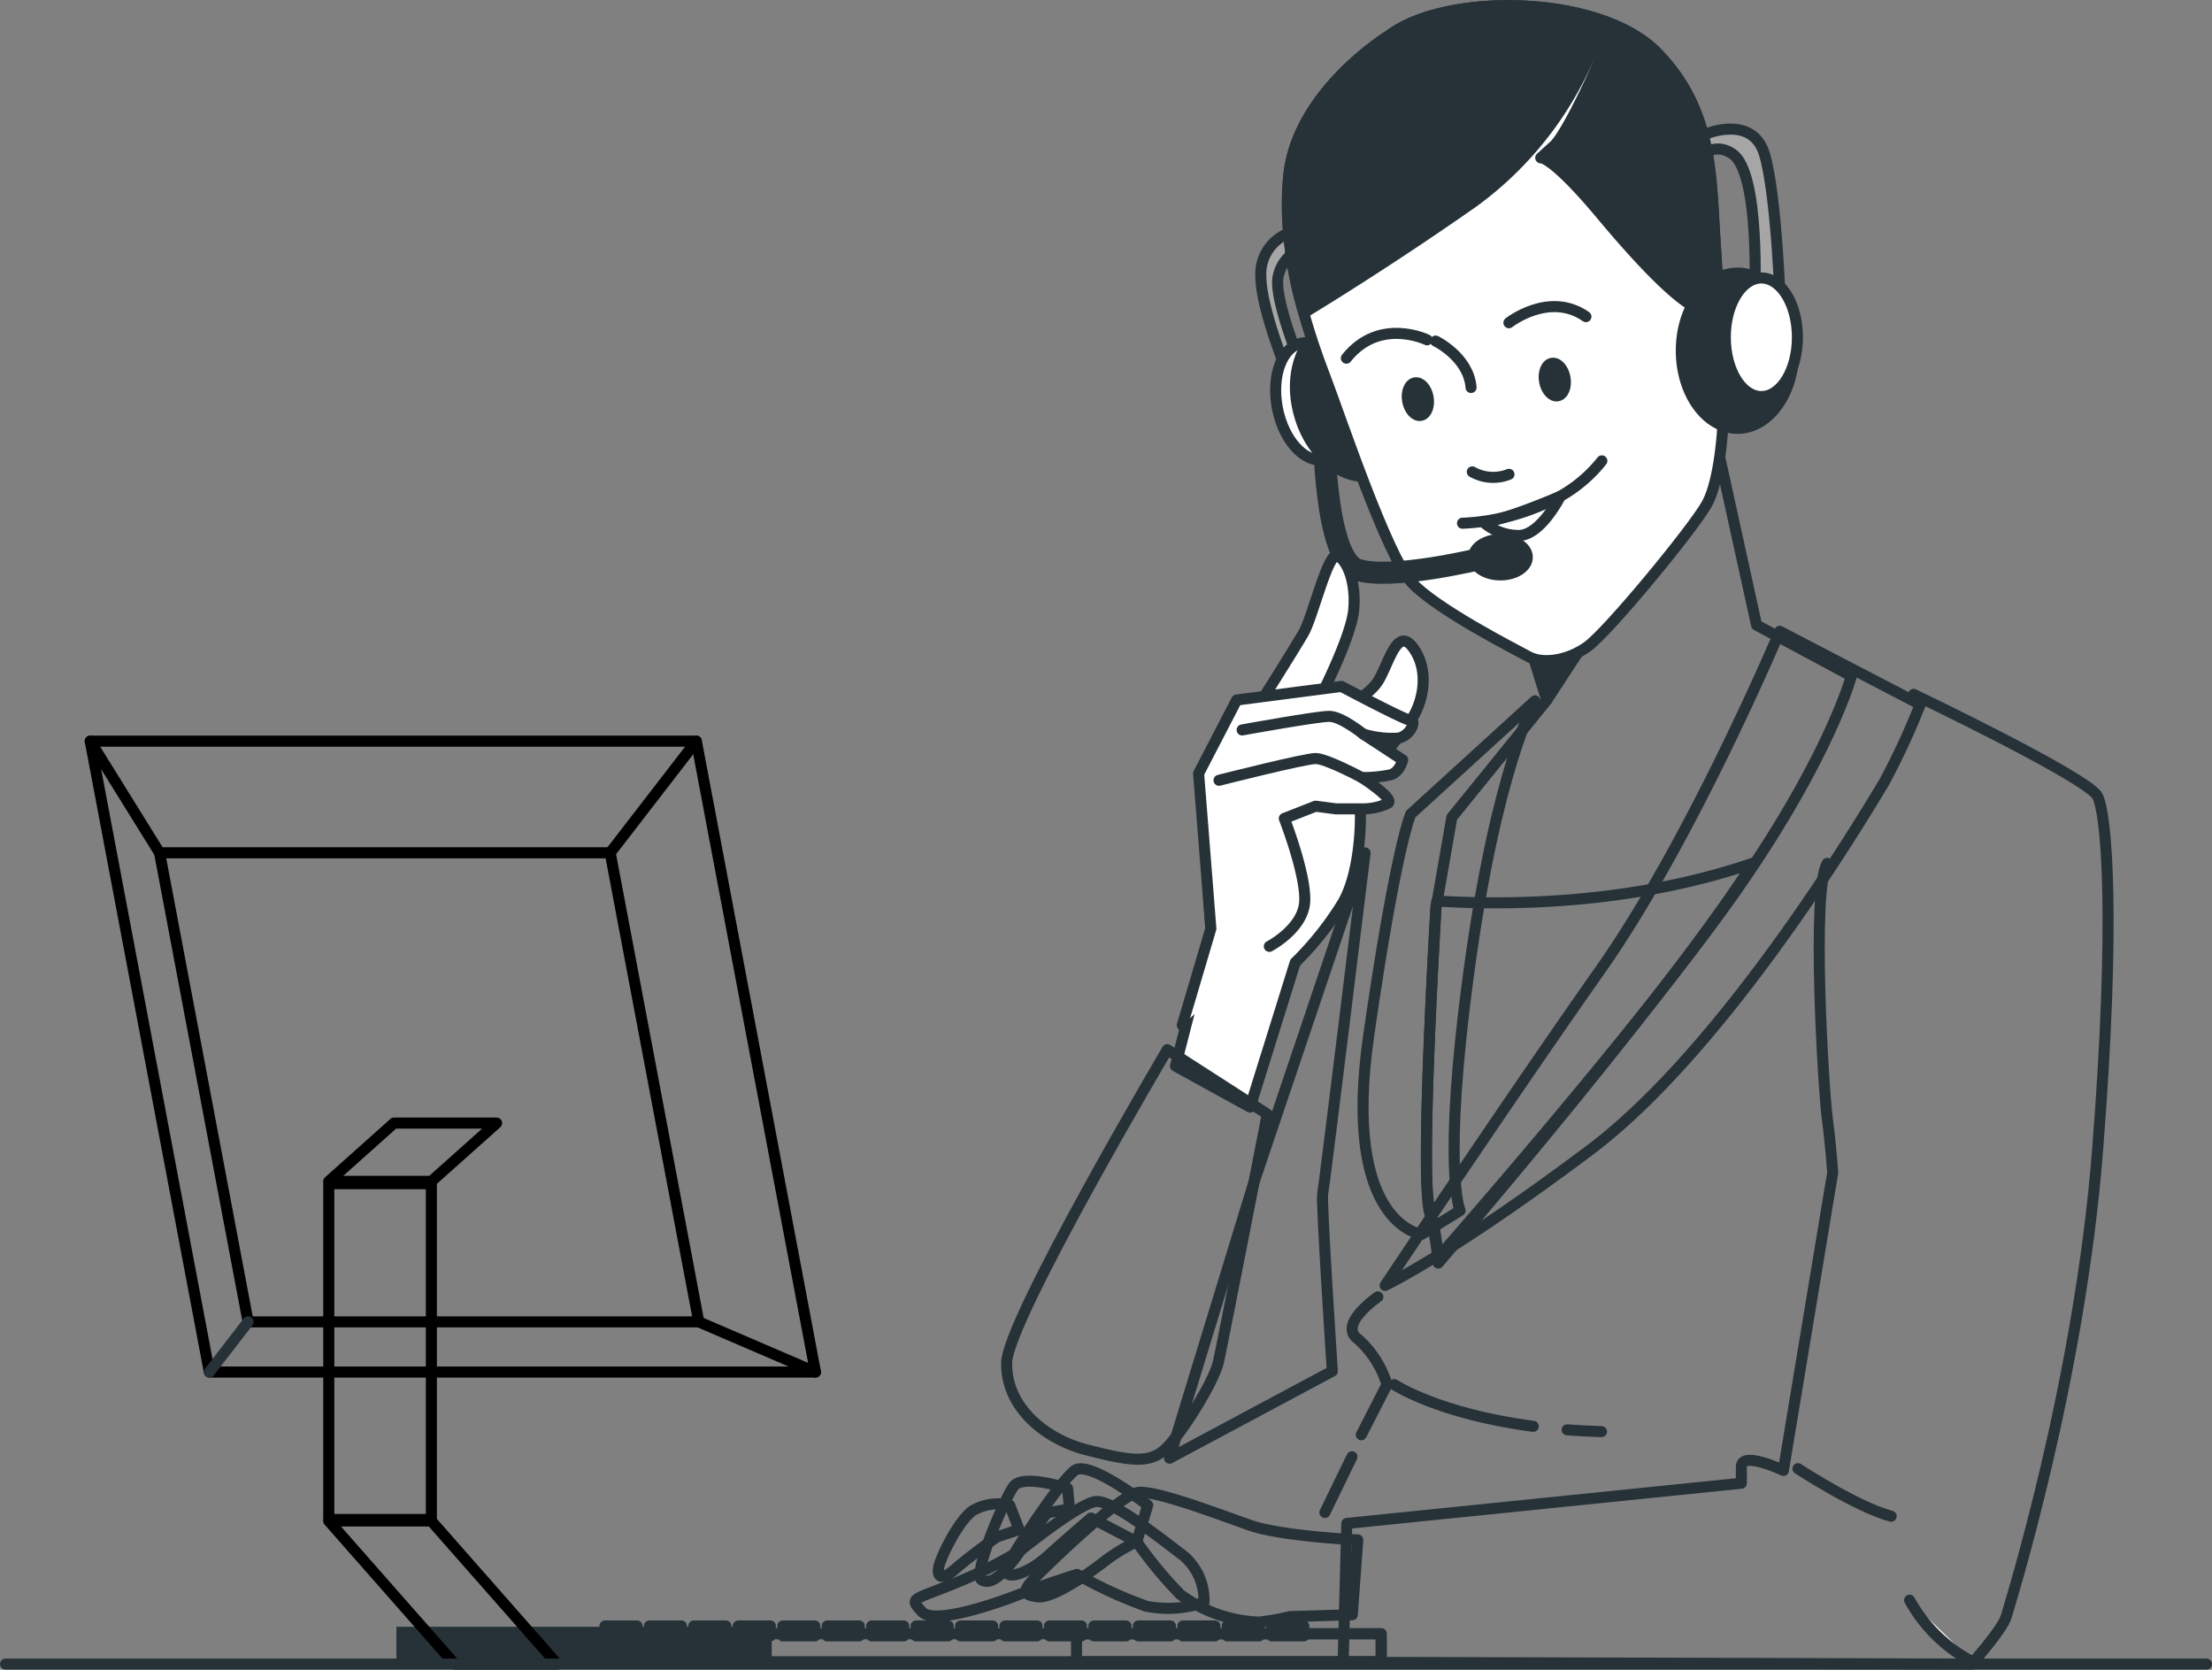 <svg xmlns="http://www.w3.org/2000/svg" width="200.112" height="151.023" viewBox="0 0 200.112 151.023">
  <rect x="0" y="0" width="200.112" height="151.023" fill="#808080" stroke="none"/>
  <g id="o_offer_icon-3" transform="translate(0.5 0.508)">
    <g id="Character" transform="translate(82.296)">
      <g id="Group_2397" data-name="Group 2397">
        <path id="Path_7021" data-name="Path 7021" d="M280.142,182.751s4.312-1.88,5.418,1.769,1.437,13.6,1.437,13.6l-2.323-.553s.553-11.279-1.99-13.048-4.533,2.212-4.533,2.212Z" transform="translate(-208.736 -171.099)" fill="#a6a6a6" stroke="#263238" stroke-linecap="round" stroke-linejoin="round" stroke-width="1"/>
        <path id="Path_7022" data-name="Path 7022" d="M198.5,352.168l14.729-7.875s-1.021-15.458-.875-16.042,3.836-30.829,3.836-30.829l-10.107,29.954Z" transform="translate(-175.494 -220.786)" fill="none" stroke="#263238" stroke-linecap="round" stroke-linejoin="round" stroke-width="1"/>
        <g id="Group_2393" data-name="Group 2393" transform="translate(37.062 116.791)">
          <line id="Line_63" data-name="Line 63" x1="2.448" y2="5.039" transform="translate(0 14.46)" fill="none" stroke="#263238" stroke-linecap="round" stroke-linejoin="round" stroke-width="1"/>
          <path id="Path_7023" data-name="Path 7023" d="M229.181,366.338s-3.636,2.479-1.818,3.8a8.982,8.982,0,0,1,2.644,4.132l-2.324,4.538" transform="translate(-224.389 -366.338)" fill="none" stroke="#263238" stroke-linecap="round" stroke-linejoin="round" stroke-width="1"/>
          <path id="Path_7024" data-name="Path 7024" d="M260.239,386.974q1.48.114,3.109.161" transform="translate(-238.322 -374.95)" fill="none" stroke="#263238" stroke-linecap="round" stroke-linejoin="round" stroke-width="1"/>
          <path id="Path_7025" data-name="Path 7025" d="M233.393,379.952s3.953,2.642,12.574,3.774" transform="translate(-227.118 -372.02)" fill="none" stroke="#263238" stroke-linecap="round" stroke-linejoin="round" stroke-width="1"/>
        </g>
        <path id="Path_7026" data-name="Path 7026" d="M214.89,198.5a3.945,3.945,0,0,0-2.211,3.759c0,2.875,2.322,8.514,2.322,8.514l1.327-.442s-2.433-5.86-2.1-7.961a3.4,3.4,0,0,1,2.322-2.654l-.442-1.437Z" transform="translate(-181.411 -177.782)" fill="#a6a6a6" stroke="#263238" stroke-linecap="round" stroke-linejoin="round" stroke-width="1"/>
        <path id="Path_7027" data-name="Path 7027" d="M221.539,220.716c.562,2.908-.415,5.543-2.184,5.885s-3.659-1.737-4.221-4.646.415-5.543,2.184-5.885S220.976,217.808,221.539,220.716Z" transform="translate(-182.369 -185.547)" fill="#fff" stroke="#263238" stroke-linecap="round" stroke-linejoin="round" stroke-width="1"/>
        <path id="Path_7028" data-name="Path 7028" d="M228.2,218.565c1.1,3.718-.186,7.379-2.88,8.178s-5.771-1.567-6.874-5.285.186-7.379,2.88-8.178S227.1,214.847,228.2,218.565Z" transform="translate(-183.655 -184.321)" fill="#263238" stroke="#263238" stroke-linecap="round" stroke-linejoin="round" stroke-width="1"/>
        <path id="Path_7029" data-name="Path 7029" d="M246.669,244.4l2.617,8.326-8.6,10.609-1.43,8.2s-1.429,23.391-.612,26.99a27.08,27.08,0,0,1,.817,4.6s17.767-20.192,26.548-32.588,10.824-19.992,10.824-19.992l-8.577-4.6-4.084-18.593Z" transform="translate(-192.141 -189.915)" fill="none" stroke="#263238" stroke-linecap="round" stroke-linejoin="round" stroke-width="1"/>
        <path id="Path_7030" data-name="Path 7030" d="M265.85,243.111l-10.945,16.74L251.855,250Z" transform="translate(-197.761 -197.054)" fill="#263238" stroke="#263238" stroke-linecap="round" stroke-linejoin="round" stroke-width="1"/>
        <path id="Path_7031" data-name="Path 7031" d="M239.334,301.54l-.081.475s-1.429,23.894-.612,27.57a28.211,28.211,0,0,1,.817,4.7s17.767-20.626,26.548-33.288c.689-.993,1.331-1.952,1.939-2.883C256.948,301.874,245.74,301.94,239.334,301.54Z" transform="translate(-192.141 -220.555)" fill="none" stroke="#263238" stroke-linecap="round" stroke-linejoin="round" stroke-width="1"/>
        <g id="Group_2394" data-name="Group 2394" transform="translate(33.654)">
          <path id="Path_7032" data-name="Path 7032" d="M226,165.8s-8.182,4.976-9.067,12.5,2.211,15.591,3.428,18.8,5.418,15.7,7.629,18.134,9.4,6.082,10.615,6.745,3.428.443,5.307-.884,9.62-10.726,10.836-12.937,1.437-7.076,1.437-7.076-.221-9.731-.664-16.034-.11-12.384-5.307-17.692S231.085,161.925,226,165.8Z" transform="translate(-216.775 -163.099)" fill="#fff" stroke="#263238" stroke-linecap="round" stroke-linejoin="round" stroke-width="1"/>
          <path id="Path_7033" data-name="Path 7033" d="M255.522,185.035c-.442-6.3-.11-12.384-5.307-17.692S231.085,161.925,226,165.8c0,0-8.182,4.976-9.067,12.5a33.639,33.639,0,0,0,1.341,12.595c1.881-1.143,8.23-5.054,15.356-10.051a31.7,31.7,0,0,0,11.279-15.26s1-.552.774.664-3.538,8.4-4.755,9.51l-1.217,1.106s1-.221,5.529,5.2,7.077,7.63,8.4,8.293a7.118,7.118,0,0,0,2.2.429C255.75,188.783,255.644,186.778,255.522,185.035Z" transform="translate(-216.775 -163.099)" fill="#263238" stroke="#263238" stroke-linecap="round" stroke-linejoin="round" stroke-width="1"/>
          <path id="Path_7034" data-name="Path 7034" d="M258.557,219.925c.143.812-.156,1.543-.667,1.633s-1.042-.5-1.185-1.307.156-1.543.667-1.633S258.414,219.114,258.557,219.925Z" transform="translate(-233.425 -186.266)" fill="#263238" stroke="#263238" stroke-linecap="round" stroke-linejoin="round" stroke-width="1"/>
          <path id="Path_7035" data-name="Path 7035" d="M237.3,222.962c.143.812-.156,1.543-.667,1.633s-1.041-.5-1.185-1.307.156-1.543.667-1.633S237.159,222.15,237.3,222.962Z" transform="translate(-224.554 -187.533)" fill="#263238" stroke="#263238" stroke-linecap="round" stroke-linejoin="round" stroke-width="1"/>
          <path id="Path_7036" data-name="Path 7036" d="M251.2,211.279s3.649-2.875,6.966-.553" transform="translate(-231.143 -182.598)" fill="none" stroke="#263238" stroke-linecap="round" stroke-linejoin="round" stroke-width="1"/>
          <path id="Path_7037" data-name="Path 7037" d="M233.261,214.561s-4.312-2.1-7.3,1.659" transform="translate(-220.609 -184.332)" fill="none" stroke="#263238" stroke-linecap="round" stroke-linejoin="round" stroke-width="1"/>
          <path id="Path_7038" data-name="Path 7038" d="M239.817,215.17s2.986,1.437,3.206,4.2" transform="translate(-226.391 -184.831)" fill="none" stroke="#263238" stroke-linecap="round" stroke-linejoin="round" stroke-width="1"/>
          <path id="Path_7039" data-name="Path 7039" d="M245.51,235.476a3.84,3.84,0,0,0,3.317.221" transform="translate(-228.767 -193.305)" fill="none" stroke="#263238" stroke-linecap="round" stroke-linejoin="round" stroke-width="1"/>
          <path id="Path_7040" data-name="Path 7040" d="M243.992,239.408a20.194,20.194,0,0,0,7.187-1.659,12.748,12.748,0,0,0,5.418-3.981" transform="translate(-228.134 -192.592)" fill="none" stroke="#263238" stroke-linecap="round" stroke-linejoin="round" stroke-width="1"/>
          <path id="Path_7041" data-name="Path 7041" d="M247.218,241.594a4.818,4.818,0,0,0,3.206,1.217c1.99,0,3.76-3.539,3.76-3.539S249.1,241.483,247.218,241.594Z" transform="translate(-229.48 -194.889)" fill="none" stroke="#263238" stroke-linecap="round" stroke-linejoin="round" stroke-width="1"/>
        </g>
        <ellipse id="Ellipse_17" data-name="Ellipse 17" cx="5.086" cy="7.022" rx="5.086" ry="7.022" transform="translate(69.306 24.189)" fill="#263238" stroke="#263238" stroke-linecap="round" stroke-linejoin="round" stroke-width="1"/>
        <ellipse id="Ellipse_18" data-name="Ellipse 18" cx="3.262" cy="5.363" rx="3.262" ry="5.363" transform="translate(73.286 24.633)" fill="#fff" stroke="#263238" stroke-linecap="round" stroke-linejoin="round" stroke-width="1"/>
        <path id="Path_7042" data-name="Path 7042" d="M222.493,230.023s.031,11.487,3.017,12.482,11.168-.995,11.168-.995" transform="translate(-185.507 -191.487)" fill="none" stroke="#263238" stroke-linecap="round" stroke-linejoin="round" stroke-width="2"/>
        <path id="Path_7043" data-name="Path 7043" d="M250.565,248.495c0,.885-1.089,1.6-2.433,1.6s-2.433-.718-2.433-1.6,1.089-1.6,2.433-1.6S250.565,247.609,250.565,248.495Z" transform="translate(-195.192 -198.605)" fill="#263238" stroke="#263238" stroke-linecap="round" stroke-linejoin="round" stroke-width="1"/>
        <path id="Path_7044" data-name="Path 7044" d="M244.1,272.748s-3.47,6.114-5.949,24.291-.826,21.813-.826,21.813L233.853,321s-7.27-.826-4.792-18.012,3.8-19.995,3.8-19.995Z" transform="translate(-188.033 -209.867)" fill="none" stroke="#263238" stroke-linecap="round" stroke-linejoin="round" stroke-width="1"/>
        <path id="Path_7045" data-name="Path 7045" d="M267.675,261.971s-7.932,18.838-16.194,30.57-19.5,28.588-19.5,28.588,5.949-2.809,18.508-12.228,25.283-31.066,26.6-33.215a65.907,65.907,0,0,0,3.3-7.106Z" transform="translate(-189.467 -205.377)" fill="none" stroke="#263238" stroke-linecap="round" stroke-linejoin="round" stroke-width="1"/>
        <g id="Group_2395" data-name="Group 2395" transform="translate(0 132.336)">
          <path id="Path_7046" data-name="Path 7046" d="M168.58,402.492a41.141,41.141,0,0,1-6.083,3.042c-3.718,1.521-4.059,1.248-2.873,2.535s7.435-1.014,9.125-1.69,4.9-1.69,4.9-1.69a39.359,39.359,0,0,0,6.253,2.873,10.086,10.086,0,0,0,5.239-.338A5.273,5.273,0,0,0,183.282,403c-2.028-1.521-6.421-5.069-7.942-4.9S168.58,402.492,168.58,402.492Z" transform="translate(-159.015 -395.136)" fill="none" stroke="#263238" stroke-linecap="round" stroke-linejoin="round" stroke-width="1"/>
          <path id="Path_7047" data-name="Path 7047" d="M169.063,398.592a4.521,4.521,0,0,0-3.379.507c-1.352,1.014-2.873,4.224-3.042,5.069s.169,1.352,1.521.169,3.717-2.872,3.717-2.872l2.028-.676Z" transform="translate(-160.512 -395.291)" fill="none" stroke="#263238" stroke-linecap="round" stroke-linejoin="round" stroke-width="1"/>
          <path id="Path_7048" data-name="Path 7048" d="M177,395.6s-4.056-1.352-4.9-.169-3.717,7.942-2.873,8.449,2.028-.507,3.548-2.7,2.366-3.379,2.366-3.379l2.028-.338Z" transform="translate(-163.214 -393.824)" fill="none" stroke="#263238" stroke-linecap="round" stroke-linejoin="round" stroke-width="1"/>
          <path id="Path_7049" data-name="Path 7049" d="M185.951,396.311s-5.288-4.132-6.61-3.14-5.619,7.436-6.114,8.758,1.818.661,3.636-.991,3.966-3.47,3.966-3.47l4.132,2.148Z" transform="translate(-164.918 -393.017)" fill="none" stroke="#263238" stroke-linecap="round" stroke-linejoin="round" stroke-width="1"/>
          <path id="Path_7050" data-name="Path 7050" d="M206.232,400.974s-6.94-.33-9.75-1.322-8.428-3.139-10.08-2.974-7.932,6.279-9.254,7.6-1.189,1.678.133,1.844,4.493-2.008,5.981-3.166a16.083,16.083,0,0,1,2.974-1.817,36.958,36.958,0,0,0,3.966,4.792,12.762,12.762,0,0,0,7.106,2.479,24.034,24.034,0,0,0,2.81-.5l5.618-.165Z" transform="translate(-166.196 -394.541)" fill="none" stroke="#263238" stroke-linecap="round" stroke-linejoin="round" stroke-width="1"/>
        </g>
        <path id="Path_7051" data-name="Path 7051" d="M269.249,288.092c-1.446,2.4-.33,20.533,0,23.012s.5,4.957.5,4.957L265.284,343s-3.8-1.817-3.8-.33v1.487l-35.694,3.636-.33,12.559,56.845.165s2.809-3.14,3.14-4.3,6.61-21.152,8.262-42.138.826-30.406,0-32.058-16.637-9.214-16.637-9.214" transform="translate(-186.745 -210.513)" fill="none" stroke="#263238" stroke-linecap="round" stroke-linejoin="round" stroke-width="1"/>
        <path id="Path_7052" data-name="Path 7052" d="M296.077,393s5.288,3.47,8.428,4.3" transform="translate(-216.216 -260.673)" fill="#fff" stroke="#263238" stroke-linecap="round" stroke-linejoin="round" stroke-width="1"/>
        <g id="Group_2396" data-name="Group 2396" transform="translate(23.546 49.744)">
          <path id="Path_7053" data-name="Path 7053" d="M206.177,305.28l4.079-13.07a28.279,28.279,0,0,0,4.308-5.415c1.723-2.954,1.723-8.492,1.476-9.476s3.569-5.415,4.676-7.015,1.723-4.43.246-6.522-2.215,1.354-3.2,2.954-4.43,3.2-4.43,3.2l-3.692,2.954s-6.03,5.292-6.4,6.03S202.135,282,202.135,282l.492,7.138-3.2,12.429Z" transform="translate(-199.427 -255.398)" fill="#fff" stroke="#263238" stroke-linecap="round" stroke-linejoin="round" stroke-width="1"/>
          <path id="Path_7054" data-name="Path 7054" d="M212.733,263.046s2.954-4.676,3.815-6.153,2.215-7.384,3.076-7.015,1.723,2.338,1.476,4.922-3.322,8.492-3.322,8.492Z" transform="translate(-204.98 -249.862)" fill="#fff" stroke="#263238" stroke-linecap="round" stroke-linejoin="round" stroke-width="1"/>
          <path id="Path_7055" data-name="Path 7055" d="M200.483,300.808l2.585-8.737-1.108-14.029,3.446-6.645,9.476-1.231s5.783,3.076,6.276,3.076,0,1.354-1.108,1.6a8.811,8.811,0,0,1-3.2-.369l3.569,2.338s-.246,1.108-1.108,1.354a12.877,12.877,0,0,1-2.584.246s3.076,1.969,2.338,2.338a5.339,5.339,0,0,1-2.338.492h-2.338L212.544,281l-2.831,1.108s1.969,5.045,1.846,7.507-3.2,4.061-3.2,4.061" transform="translate(-199.868 -258.335)" fill="#fff" stroke="#263238" stroke-linecap="round" stroke-linejoin="round" stroke-width="1"/>
          <path id="Path_7056" data-name="Path 7056" d="M220.729,276.412s-1.969-1.6-3.076-1.6-7.876,1.231-7.876,1.231" transform="translate(-203.746 -260.274)" fill="#fff" stroke="#263238" stroke-linecap="round" stroke-linejoin="round" stroke-width="1"/>
          <path id="Path_7057" data-name="Path 7057" d="M219.108,283.083s-3.2-1.723-4.184-1.723-8.738,1.969-8.738,1.969" transform="translate(-202.248 -263.007)" fill="none" stroke="#263238" stroke-linecap="round" stroke-linejoin="round" stroke-width="1"/>
        </g>
        <path id="Path_7058" data-name="Path 7058" d="M187.746,318.045l9.047,5.823s-4.028,20.667-4.424,22.433-3.3,6.433-4.755,7.821-3.17,1.135-7.131.126-7.4-4.036-7.264-7.947S187.746,318.045,187.746,318.045Z" transform="translate(-164.941 -223.611)" fill="none" stroke="#263238" stroke-linecap="round" stroke-linejoin="round" stroke-width="1"/>
      </g>
    </g>
    <g id="Device" transform="translate(7.664 66.527)">
      <g id="Group_2398" data-name="Group 2398" transform="translate(44.893 80.029)">
        <rect id="Rectangle_243" data-name="Rectangle 243" width="2.904" height="0.894" transform="translate(1.669)" fill="#fff" stroke="#263238" stroke-linecap="round" stroke-linejoin="round" stroke-width="1"/>
        <rect id="Rectangle_244" data-name="Rectangle 244" width="2.904" height="0.894" transform="translate(5.691)" fill="#fff" stroke="#263238" stroke-linecap="round" stroke-linejoin="round" stroke-width="1"/>
        <rect id="Rectangle_245" data-name="Rectangle 245" width="2.904" height="0.894" transform="translate(9.712)" fill="#fff" stroke="#263238" stroke-linecap="round" stroke-linejoin="round" stroke-width="1"/>
        <rect id="Rectangle_246" data-name="Rectangle 246" width="2.904" height="0.894" transform="translate(13.733)" fill="#fff" stroke="#263238" stroke-linecap="round" stroke-linejoin="round" stroke-width="1"/>
        <rect id="Rectangle_247" data-name="Rectangle 247" width="2.904" height="0.894" transform="translate(17.754)" fill="#fff" stroke="#263238" stroke-linecap="round" stroke-linejoin="round" stroke-width="1"/>
        <rect id="Rectangle_248" data-name="Rectangle 248" width="2.904" height="0.894" transform="translate(21.776)" fill="#fff" stroke="#263238" stroke-linecap="round" stroke-linejoin="round" stroke-width="1"/>
        <rect id="Rectangle_249" data-name="Rectangle 249" width="2.904" height="0.894" transform="translate(25.797)" fill="#fff" stroke="#263238" stroke-linecap="round" stroke-linejoin="round" stroke-width="1"/>
        <rect id="Rectangle_250" data-name="Rectangle 250" width="2.904" height="0.894" transform="translate(29.818)" fill="#fff" stroke="#263238" stroke-linecap="round" stroke-linejoin="round" stroke-width="1"/>
        <rect id="Rectangle_251" data-name="Rectangle 251" width="2.904" height="0.894" transform="translate(33.84)" fill="#fff" stroke="#263238" stroke-linecap="round" stroke-linejoin="round" stroke-width="1"/>
        <rect id="Rectangle_252" data-name="Rectangle 252" width="2.904" height="0.894" transform="translate(37.861)" fill="#fff" stroke="#263238" stroke-linecap="round" stroke-linejoin="round" stroke-width="1"/>
        <rect id="Rectangle_253" data-name="Rectangle 253" width="2.904" height="0.894" transform="translate(41.882)" fill="#fff" stroke="#263238" stroke-linecap="round" stroke-linejoin="round" stroke-width="1"/>
        <rect id="Rectangle_254" data-name="Rectangle 254" width="2.904" height="0.894" transform="translate(45.903)" fill="#fff" stroke="#263238" stroke-linecap="round" stroke-linejoin="round" stroke-width="1"/>
        <rect id="Rectangle_255" data-name="Rectangle 255" width="2.904" height="0.894" transform="translate(49.925)" fill="#fff" stroke="#263238" stroke-linecap="round" stroke-linejoin="round" stroke-width="1"/>
        <rect id="Rectangle_256" data-name="Rectangle 256" width="2.904" height="0.894" transform="translate(53.946)" fill="#fff" stroke="#263238" stroke-linecap="round" stroke-linejoin="round" stroke-width="1"/>
        <rect id="Rectangle_257" data-name="Rectangle 257" width="2.904" height="0.894" transform="translate(57.967)" fill="#fff" stroke="#263238" stroke-linecap="round" stroke-linejoin="round" stroke-width="1"/>
        <rect id="Rectangle_258" data-name="Rectangle 258" width="2.904" height="0.894" transform="translate(61.989)" fill="#fff" stroke="#263238" stroke-linecap="round" stroke-linejoin="round" stroke-width="1"/>
        <rect id="Rectangle_259" data-name="Rectangle 259" width="71.894" height="2.531" transform="translate(0 0.702)" fill="none" stroke="#263238" stroke-linecap="round" stroke-linejoin="round" stroke-width="1"/>
        <rect id="Rectangle_260" data-name="Rectangle 260" width="27.561" height="2.531" transform="translate(44.333 0.702)" fill="none" stroke="#263238" stroke-linecap="round" stroke-linejoin="round" stroke-width="1"/>
      </g>
      <g id="Group_2400" data-name="Group 2400">
        <g id="Group_2399" data-name="Group 2399">
          <path id="Path_7059" data-name="Path 7059" d="M92.825,337.134H37.994L27.217,280.072H82.049Z" transform="translate(-27.217 -280.072)" fill="none" stroke="#000" stroke-linecap="round" stroke-linejoin="round" stroke-width="1"/>
          <path id="Path_7060" data-name="Path 7060" d="M86.759,339.824H45.991L37.979,297.4H78.746Z" transform="translate(-31.708 -287.303)" fill="none" stroke="#000" stroke-linecap="round" stroke-linejoin="round" stroke-width="1"/>
          <line id="Line_64" data-name="Line 64" x1="6.27" y1="10.095" fill="none" stroke="#000" stroke-linecap="round" stroke-linejoin="round" stroke-width="1"/>
          <line id="Line_65" data-name="Line 65" y1="10.095" x2="7.794" transform="translate(47.038)" fill="#263238" stroke="#000" stroke-linecap="round" stroke-linejoin="round" stroke-width="1"/>
          <line id="Line_66" data-name="Line 66" x2="10.558" y2="4.541" transform="translate(55.05 52.521)" fill="#263238" stroke="#000" stroke-linecap="round" stroke-linejoin="round" stroke-width="1"/>
          <line id="Line_67" data-name="Line 67" x1="3.506" y2="4.541" transform="translate(10.777 52.521)" fill="#fff" stroke="#263238" stroke-linecap="round" stroke-linejoin="round" stroke-width="1"/>
        </g>
        <path id="Path_7061" data-name="Path 7061" d="M73.533,344.628h-9.28l5.905-5.273h9.28Z" transform="translate(-42.674 -304.813)" fill="none" stroke="#000" stroke-linecap="round" stroke-linejoin="round" stroke-width="1"/>
        <rect id="Rectangle_261" data-name="Rectangle 261" width="33.956" height="3.375" transform="translate(27.696 80.098)" fill="#263238"/>
        <path id="Path_7062" data-name="Path 7062" d="M84.922,414.064h-9.28L64.253,401.123h9.28Z" transform="translate(-42.674 -330.591)" fill="none" stroke="#000" stroke-linecap="round" stroke-linejoin="round" stroke-width="1"/>
        <rect id="Rectangle_262" data-name="Rectangle 262" width="9.28" height="30.371" transform="translate(21.58 40.026)" fill="none" stroke="#000" stroke-linecap="round" stroke-linejoin="round" stroke-width="1"/>
      </g>
    </g>
    <g id="Table" transform="translate(0 144.222)">
      <path id="Path_7063" data-name="Path 7063" d="M313.411,413.417a13.766,13.766,0,0,0,5.784,5.619" transform="translate(-141.155 -413.417)" fill="#fff" stroke="#263238" stroke-linecap="round" stroke-linejoin="round" stroke-width="1"/>
      <line id="Line_68" data-name="Line 68" x2="199.112" transform="translate(0 5.778)" fill="none" stroke="#263238" stroke-linecap="round" stroke-linejoin="round" stroke-width="1"/>
    </g>
  </g>
</svg>
